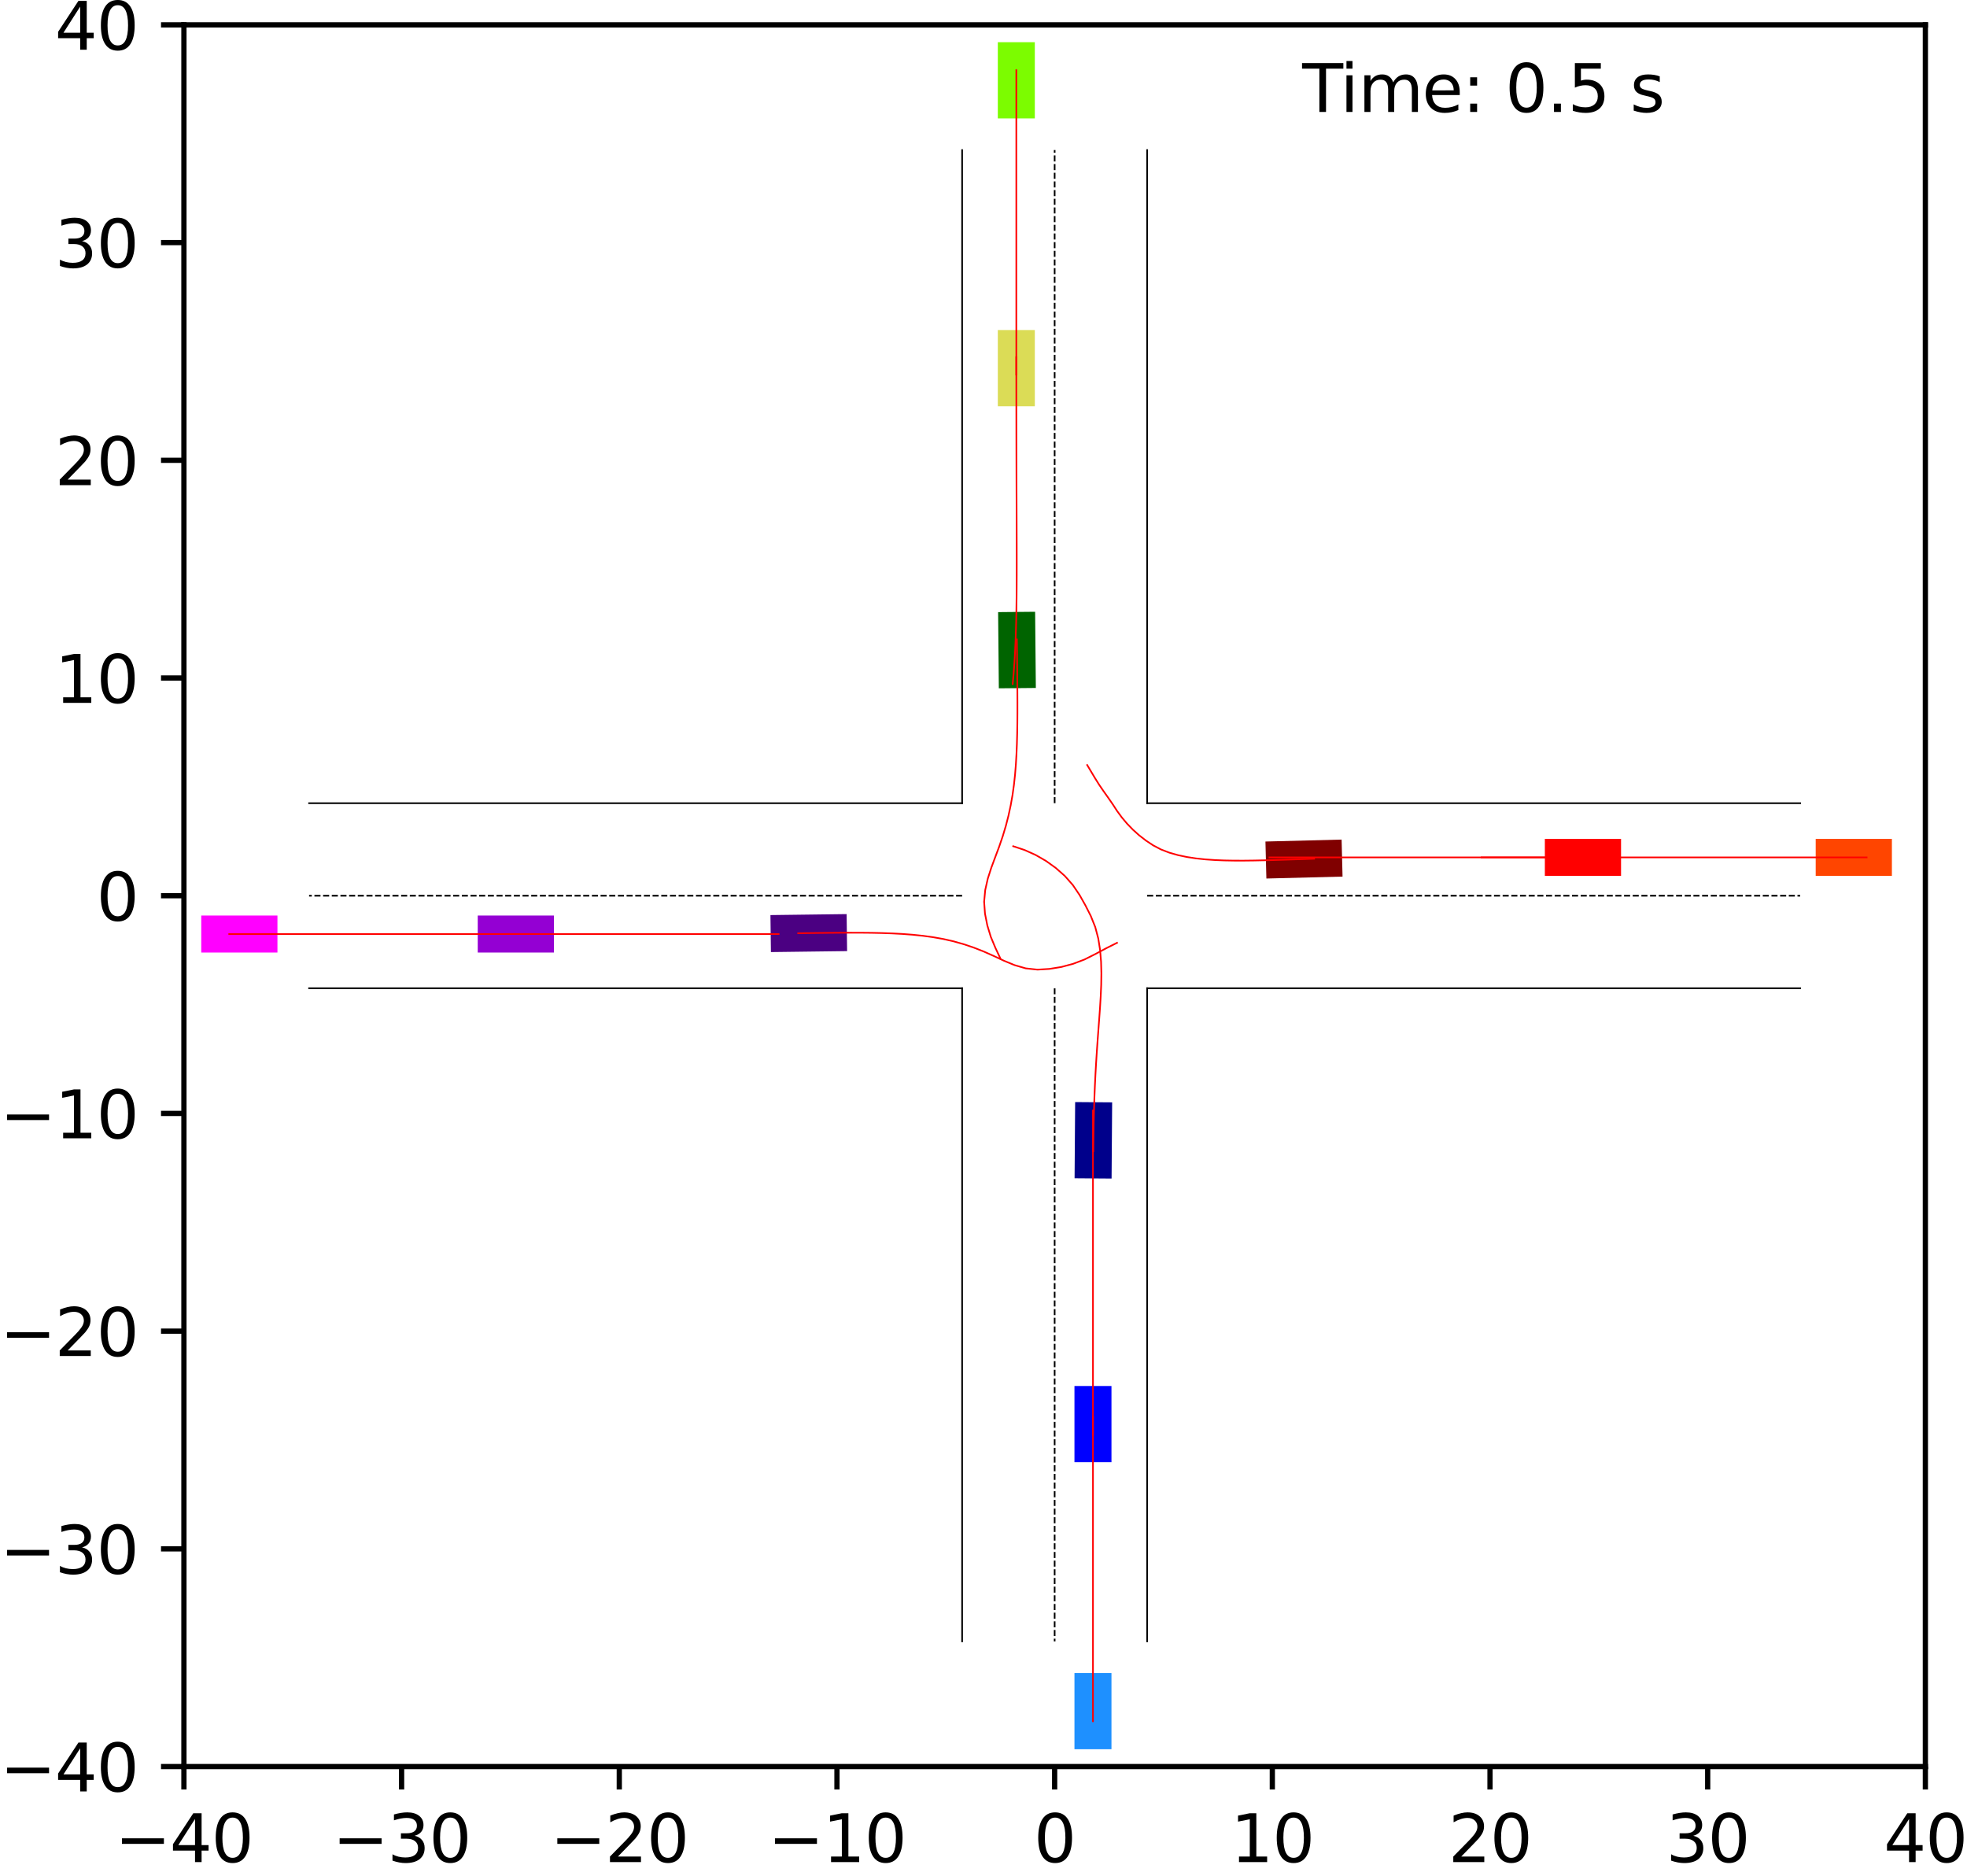 <?xml version="1.0" encoding="utf-8" standalone="no"?>
<!DOCTYPE svg PUBLIC "-//W3C//DTD SVG 1.1//EN"
  "http://www.w3.org/Graphics/SVG/1.1/DTD/svg11.dtd">
<svg xmlns:xlink="http://www.w3.org/1999/xlink" width="300.579pt" height="286.589pt" viewBox="0 0 300.579 286.589" xmlns="http://www.w3.org/2000/svg" version="1.1">
 <defs>
  <style type="text/css">*{stroke-linejoin: round; stroke-linecap: butt}</style>
 </defs>
 <g id="figure_1">
  <g id="patch_1">
   <path d="M 0 286.589 
L 300.579 286.589 
L 300.579 0 
L 0 0 
z
" style="fill: #ffffff"/>
  </g>
  <g id="axes_1">
   <g id="patch_2">
    <path d="M 28.105 269.911 
L 294.217 269.911 
L 294.217 3.799 
L 28.105 3.799 
z
" style="fill: #ffffff"/>
   </g>
   <g id="patch_3">
    <path d="M 169.862 180.07 
L 169.949 168.427 
L 164.294 168.385 
L 164.208 180.027 
z
" clip-path="url(#p030e1c4744)" style="fill: #00008b"/>
   </g>
   <g id="patch_4">
    <path d="M 205.012 128.28 
L 193.374 128.576 
L 193.517 134.229 
L 205.156 133.933 
z
" clip-path="url(#p030e1c4744)" style="fill: #800000"/>
   </g>
   <g id="patch_5">
    <path d="M 152.523 93.525 
L 152.633 105.167 
L 158.288 105.113 
L 158.178 93.472 
z
" clip-path="url(#p030e1c4744)" style="fill: #006400"/>
   </g>
   <g id="patch_6">
    <path d="M 117.805 145.467 
L 129.446 145.318 
L 129.374 139.664 
L 117.733 139.813 
z
" clip-path="url(#p030e1c4744)" style="fill: #4b0082"/>
   </g>
   <g id="patch_7">
    <path d="M 169.844 223.408 
L 169.844 211.766 
L 164.189 211.766 
L 164.189 223.408 
z
" clip-path="url(#p030e1c4744)" style="fill: #0000ff"/>
   </g>
   <g id="patch_8">
    <path d="M 247.714 128.172 
L 236.071 128.172 
L 236.071 133.827 
L 247.714 133.827 
z
" clip-path="url(#p030e1c4744)" style="fill: #ff0000"/>
   </g>
   <g id="patch_9">
    <path d="M 152.477 50.428 
L 152.479 62.07 
L 158.134 62.07 
L 158.132 50.427 
z
" clip-path="url(#p030e1c4744)" style="fill: #dbdc56"/>
   </g>
   <g id="patch_10">
    <path d="M 73.003 145.538 
L 84.646 145.538 
L 84.646 139.884 
L 73.003 139.884 
z
" clip-path="url(#p030e1c4744)" style="fill: #9400d3"/>
   </g>
   <g id="patch_11">
    <path d="M 169.844 267.262 
L 169.844 255.62 
L 164.189 255.62 
L 164.189 267.262 
z
" clip-path="url(#p030e1c4744)" style="fill: #1e90ff"/>
   </g>
   <g id="patch_12">
    <path d="M 289.102 128.172 
L 277.459 128.172 
L 277.459 133.827 
L 289.102 133.827 
z
" clip-path="url(#p030e1c4744)" style="fill: #ff4500"/>
   </g>
   <g id="patch_13">
    <path d="M 152.477 6.448 
L 152.477 18.091 
L 158.132 18.091 
L 158.132 6.448 
z
" clip-path="url(#p030e1c4744)" style="fill: #7cfc00"/>
   </g>
   <g id="patch_14">
    <path d="M 30.754 145.538 
L 42.396 145.538 
L 42.396 139.884 
L 30.754 139.884 
z
" clip-path="url(#p030e1c4744)" style="fill: #ff00ff"/>
   </g>
   <g id="matplotlib.axis_1">
    <g id="xtick_1">
     <g id="line2d_1">
      <defs>
       <path id="m44d1a5b4b5" d="M 0 0 
L 0 3.5 
" style="stroke: #000000; stroke-width: 0.8"/>
      </defs>
      <g>
       <use xlink:href="#m44d1a5b4b5" x="28.105" y="269.911" style="stroke: #000000; stroke-width: 0.8"/>
      </g>
     </g>
     <g id="text_1">
      <!-- −40 -->
      <g transform="translate(17.552 284.51) scale(0.1 -0.1)">
       <defs>
        <path id="DejaVuSans-2212" d="M 678 2272 
L 4684 2272 
L 4684 1741 
L 678 1741 
L 678 2272 
z
" transform="scale(0.016)"/>
        <path id="DejaVuSans-34" d="M 2419 4116 
L 825 1625 
L 2419 1625 
L 2419 4116 
z
M 2253 4666 
L 3047 4666 
L 3047 1625 
L 3713 1625 
L 3713 1100 
L 3047 1100 
L 3047 0 
L 2419 0 
L 2419 1100 
L 313 1100 
L 313 1709 
L 2253 4666 
z
" transform="scale(0.016)"/>
        <path id="DejaVuSans-30" d="M 2034 4250 
Q 1547 4250 1301 3770 
Q 1056 3291 1056 2328 
Q 1056 1369 1301 889 
Q 1547 409 2034 409 
Q 2525 409 2770 889 
Q 3016 1369 3016 2328 
Q 3016 3291 2770 3770 
Q 2525 4250 2034 4250 
z
M 2034 4750 
Q 2819 4750 3233 4129 
Q 3647 3509 3647 2328 
Q 3647 1150 3233 529 
Q 2819 -91 2034 -91 
Q 1250 -91 836 529 
Q 422 1150 422 2328 
Q 422 3509 836 4129 
Q 1250 4750 2034 4750 
z
" transform="scale(0.016)"/>
       </defs>
       <use xlink:href="#DejaVuSans-2212"/>
       <use xlink:href="#DejaVuSans-34" x="83.789"/>
       <use xlink:href="#DejaVuSans-30" x="147.412"/>
      </g>
     </g>
    </g>
    <g id="xtick_2">
     <g id="line2d_2">
      <g>
       <use xlink:href="#m44d1a5b4b5" x="61.369" y="269.911" style="stroke: #000000; stroke-width: 0.8"/>
      </g>
     </g>
     <g id="text_2">
      <!-- −30 -->
      <g transform="translate(50.816 284.51) scale(0.1 -0.1)">
       <defs>
        <path id="DejaVuSans-33" d="M 2597 2516 
Q 3050 2419 3304 2112 
Q 3559 1806 3559 1356 
Q 3559 666 3084 287 
Q 2609 -91 1734 -91 
Q 1441 -91 1130 -33 
Q 819 25 488 141 
L 488 750 
Q 750 597 1062 519 
Q 1375 441 1716 441 
Q 2309 441 2620 675 
Q 2931 909 2931 1356 
Q 2931 1769 2642 2001 
Q 2353 2234 1838 2234 
L 1294 2234 
L 1294 2753 
L 1863 2753 
Q 2328 2753 2575 2939 
Q 2822 3125 2822 3475 
Q 2822 3834 2567 4026 
Q 2313 4219 1838 4219 
Q 1578 4219 1281 4162 
Q 984 4106 628 3988 
L 628 4550 
Q 988 4650 1302 4700 
Q 1616 4750 1894 4750 
Q 2613 4750 3031 4423 
Q 3450 4097 3450 3541 
Q 3450 3153 3228 2886 
Q 3006 2619 2597 2516 
z
" transform="scale(0.016)"/>
       </defs>
       <use xlink:href="#DejaVuSans-2212"/>
       <use xlink:href="#DejaVuSans-33" x="83.789"/>
       <use xlink:href="#DejaVuSans-30" x="147.412"/>
      </g>
     </g>
    </g>
    <g id="xtick_3">
     <g id="line2d_3">
      <g>
       <use xlink:href="#m44d1a5b4b5" x="94.633" y="269.911" style="stroke: #000000; stroke-width: 0.8"/>
      </g>
     </g>
     <g id="text_3">
      <!-- −20 -->
      <g transform="translate(84.08 284.51) scale(0.1 -0.1)">
       <defs>
        <path id="DejaVuSans-32" d="M 1228 531 
L 3431 531 
L 3431 0 
L 469 0 
L 469 531 
Q 828 903 1448 1529 
Q 2069 2156 2228 2338 
Q 2531 2678 2651 2914 
Q 2772 3150 2772 3378 
Q 2772 3750 2511 3984 
Q 2250 4219 1831 4219 
Q 1534 4219 1204 4116 
Q 875 4013 500 3803 
L 500 4441 
Q 881 4594 1212 4672 
Q 1544 4750 1819 4750 
Q 2544 4750 2975 4387 
Q 3406 4025 3406 3419 
Q 3406 3131 3298 2873 
Q 3191 2616 2906 2266 
Q 2828 2175 2409 1742 
Q 1991 1309 1228 531 
z
" transform="scale(0.016)"/>
       </defs>
       <use xlink:href="#DejaVuSans-2212"/>
       <use xlink:href="#DejaVuSans-32" x="83.789"/>
       <use xlink:href="#DejaVuSans-30" x="147.412"/>
      </g>
     </g>
    </g>
    <g id="xtick_4">
     <g id="line2d_4">
      <g>
       <use xlink:href="#m44d1a5b4b5" x="127.897" y="269.911" style="stroke: #000000; stroke-width: 0.8"/>
      </g>
     </g>
     <g id="text_4">
      <!-- −10 -->
      <g transform="translate(117.344 284.51) scale(0.1 -0.1)">
       <defs>
        <path id="DejaVuSans-31" d="M 794 531 
L 1825 531 
L 1825 4091 
L 703 3866 
L 703 4441 
L 1819 4666 
L 2450 4666 
L 2450 531 
L 3481 531 
L 3481 0 
L 794 0 
L 794 531 
z
" transform="scale(0.016)"/>
       </defs>
       <use xlink:href="#DejaVuSans-2212"/>
       <use xlink:href="#DejaVuSans-31" x="83.789"/>
       <use xlink:href="#DejaVuSans-30" x="147.412"/>
      </g>
     </g>
    </g>
    <g id="xtick_5">
     <g id="line2d_5">
      <g>
       <use xlink:href="#m44d1a5b4b5" x="161.161" y="269.911" style="stroke: #000000; stroke-width: 0.8"/>
      </g>
     </g>
     <g id="text_5">
      <!-- 0 -->
      <g transform="translate(157.979 284.51) scale(0.1 -0.1)">
       <use xlink:href="#DejaVuSans-30"/>
      </g>
     </g>
    </g>
    <g id="xtick_6">
     <g id="line2d_6">
      <g>
       <use xlink:href="#m44d1a5b4b5" x="194.425" y="269.911" style="stroke: #000000; stroke-width: 0.8"/>
      </g>
     </g>
     <g id="text_6">
      <!-- 10 -->
      <g transform="translate(188.062 284.51) scale(0.1 -0.1)">
       <use xlink:href="#DejaVuSans-31"/>
       <use xlink:href="#DejaVuSans-30" x="63.623"/>
      </g>
     </g>
    </g>
    <g id="xtick_7">
     <g id="line2d_7">
      <g>
       <use xlink:href="#m44d1a5b4b5" x="227.689" y="269.911" style="stroke: #000000; stroke-width: 0.8"/>
      </g>
     </g>
     <g id="text_7">
      <!-- 20 -->
      <g transform="translate(221.326 284.51) scale(0.1 -0.1)">
       <use xlink:href="#DejaVuSans-32"/>
       <use xlink:href="#DejaVuSans-30" x="63.623"/>
      </g>
     </g>
    </g>
    <g id="xtick_8">
     <g id="line2d_8">
      <g>
       <use xlink:href="#m44d1a5b4b5" x="260.953" y="269.911" style="stroke: #000000; stroke-width: 0.8"/>
      </g>
     </g>
     <g id="text_8">
      <!-- 30 -->
      <g transform="translate(254.59 284.51) scale(0.1 -0.1)">
       <use xlink:href="#DejaVuSans-33"/>
       <use xlink:href="#DejaVuSans-30" x="63.623"/>
      </g>
     </g>
    </g>
    <g id="xtick_9">
     <g id="line2d_9">
      <g>
       <use xlink:href="#m44d1a5b4b5" x="294.217" y="269.911" style="stroke: #000000; stroke-width: 0.8"/>
      </g>
     </g>
     <g id="text_9">
      <!-- 40 -->
      <g transform="translate(287.854 284.51) scale(0.1 -0.1)">
       <use xlink:href="#DejaVuSans-34"/>
       <use xlink:href="#DejaVuSans-30" x="63.623"/>
      </g>
     </g>
    </g>
   </g>
   <g id="matplotlib.axis_2">
    <g id="ytick_1">
     <g id="line2d_10">
      <defs>
       <path id="m1685d560e2" d="M 0 0 
L -3.5 0 
" style="stroke: #000000; stroke-width: 0.8"/>
      </defs>
      <g>
       <use xlink:href="#m1685d560e2" x="28.105" y="269.911" style="stroke: #000000; stroke-width: 0.8"/>
      </g>
     </g>
     <g id="text_10">
      <!-- −40 -->
      <g transform="translate(0 273.71) scale(0.1 -0.1)">
       <use xlink:href="#DejaVuSans-2212"/>
       <use xlink:href="#DejaVuSans-34" x="83.789"/>
       <use xlink:href="#DejaVuSans-30" x="147.412"/>
      </g>
     </g>
    </g>
    <g id="ytick_2">
     <g id="line2d_11">
      <g>
       <use xlink:href="#m1685d560e2" x="28.105" y="236.647" style="stroke: #000000; stroke-width: 0.8"/>
      </g>
     </g>
     <g id="text_11">
      <!-- −30 -->
      <g transform="translate(0 240.446) scale(0.1 -0.1)">
       <use xlink:href="#DejaVuSans-2212"/>
       <use xlink:href="#DejaVuSans-33" x="83.789"/>
       <use xlink:href="#DejaVuSans-30" x="147.412"/>
      </g>
     </g>
    </g>
    <g id="ytick_3">
     <g id="line2d_12">
      <g>
       <use xlink:href="#m1685d560e2" x="28.105" y="203.383" style="stroke: #000000; stroke-width: 0.8"/>
      </g>
     </g>
     <g id="text_12">
      <!-- −20 -->
      <g transform="translate(0 207.182) scale(0.1 -0.1)">
       <use xlink:href="#DejaVuSans-2212"/>
       <use xlink:href="#DejaVuSans-32" x="83.789"/>
       <use xlink:href="#DejaVuSans-30" x="147.412"/>
      </g>
     </g>
    </g>
    <g id="ytick_4">
     <g id="line2d_13">
      <g>
       <use xlink:href="#m1685d560e2" x="28.105" y="170.119" style="stroke: #000000; stroke-width: 0.8"/>
      </g>
     </g>
     <g id="text_13">
      <!-- −10 -->
      <g transform="translate(0 173.918) scale(0.1 -0.1)">
       <use xlink:href="#DejaVuSans-2212"/>
       <use xlink:href="#DejaVuSans-31" x="83.789"/>
       <use xlink:href="#DejaVuSans-30" x="147.412"/>
      </g>
     </g>
    </g>
    <g id="ytick_5">
     <g id="line2d_14">
      <g>
       <use xlink:href="#m1685d560e2" x="28.105" y="136.855" style="stroke: #000000; stroke-width: 0.8"/>
      </g>
     </g>
     <g id="text_14">
      <!-- 0 -->
      <g transform="translate(14.742 140.654) scale(0.1 -0.1)">
       <use xlink:href="#DejaVuSans-30"/>
      </g>
     </g>
    </g>
    <g id="ytick_6">
     <g id="line2d_15">
      <g>
       <use xlink:href="#m1685d560e2" x="28.105" y="103.591" style="stroke: #000000; stroke-width: 0.8"/>
      </g>
     </g>
     <g id="text_15">
      <!-- 10 -->
      <g transform="translate(8.38 107.39) scale(0.1 -0.1)">
       <use xlink:href="#DejaVuSans-31"/>
       <use xlink:href="#DejaVuSans-30" x="63.623"/>
      </g>
     </g>
    </g>
    <g id="ytick_7">
     <g id="line2d_16">
      <g>
       <use xlink:href="#m1685d560e2" x="28.105" y="70.327" style="stroke: #000000; stroke-width: 0.8"/>
      </g>
     </g>
     <g id="text_16">
      <!-- 20 -->
      <g transform="translate(8.38 74.126) scale(0.1 -0.1)">
       <use xlink:href="#DejaVuSans-32"/>
       <use xlink:href="#DejaVuSans-30" x="63.623"/>
      </g>
     </g>
    </g>
    <g id="ytick_8">
     <g id="line2d_17">
      <g>
       <use xlink:href="#m1685d560e2" x="28.105" y="37.063" style="stroke: #000000; stroke-width: 0.8"/>
      </g>
     </g>
     <g id="text_17">
      <!-- 30 -->
      <g transform="translate(8.38 40.862) scale(0.1 -0.1)">
       <use xlink:href="#DejaVuSans-33"/>
       <use xlink:href="#DejaVuSans-30" x="63.623"/>
      </g>
     </g>
    </g>
    <g id="ytick_9">
     <g id="line2d_18">
      <g>
       <use xlink:href="#m1685d560e2" x="28.105" y="3.799" style="stroke: #000000; stroke-width: 0.8"/>
      </g>
     </g>
     <g id="text_18">
      <!-- 40 -->
      <g transform="translate(8.38 7.598) scale(0.1 -0.1)">
       <use xlink:href="#DejaVuSans-34"/>
       <use xlink:href="#DejaVuSans-30" x="63.623"/>
      </g>
     </g>
    </g>
   </g>
   <g id="line2d_19">
    <path d="M 175.298 250.784 
L 175.298 150.992 
" clip-path="url(#p030e1c4744)" style="fill: none; stroke: #000000; stroke-width: 0.25; stroke-linecap: square"/>
   </g>
   <g id="line2d_20">
    <path d="M 175.298 150.992 
L 275.09 150.992 
" clip-path="url(#p030e1c4744)" style="fill: none; stroke: #000000; stroke-width: 0.25; stroke-linecap: square"/>
   </g>
   <g id="line2d_21">
    <path d="M 275.09 122.718 
L 175.298 122.718 
" clip-path="url(#p030e1c4744)" style="fill: none; stroke: #000000; stroke-width: 0.25; stroke-linecap: square"/>
   </g>
   <g id="line2d_22">
    <path d="M 175.298 122.718 
L 175.298 22.926 
" clip-path="url(#p030e1c4744)" style="fill: none; stroke: #000000; stroke-width: 0.25; stroke-linecap: square"/>
   </g>
   <g id="line2d_23">
    <path d="M 147.023 22.926 
L 147.023 122.718 
" clip-path="url(#p030e1c4744)" style="fill: none; stroke: #000000; stroke-width: 0.25; stroke-linecap: square"/>
   </g>
   <g id="line2d_24">
    <path d="M 147.023 122.718 
L 47.231 122.718 
" clip-path="url(#p030e1c4744)" style="fill: none; stroke: #000000; stroke-width: 0.25; stroke-linecap: square"/>
   </g>
   <g id="line2d_25">
    <path d="M 47.231 150.992 
L 147.023 150.992 
" clip-path="url(#p030e1c4744)" style="fill: none; stroke: #000000; stroke-width: 0.25; stroke-linecap: square"/>
   </g>
   <g id="line2d_26">
    <path d="M 147.023 150.992 
L 147.023 250.784 
" clip-path="url(#p030e1c4744)" style="fill: none; stroke: #000000; stroke-width: 0.25; stroke-linecap: square"/>
   </g>
   <g id="line2d_27">
    <path d="M 175.298 136.855 
L 275.09 136.855 
" clip-path="url(#p030e1c4744)" style="fill: none; stroke-dasharray: 0.925,0.4; stroke-dashoffset: 0; stroke: #000000; stroke-width: 0.25"/>
   </g>
   <g id="line2d_28">
    <path d="M 161.161 122.718 
L 161.161 22.926 
" clip-path="url(#p030e1c4744)" style="fill: none; stroke-dasharray: 0.925,0.4; stroke-dashoffset: 0; stroke: #000000; stroke-width: 0.25"/>
   </g>
   <g id="line2d_29">
    <path d="M 147.023 136.855 
L 47.231 136.855 
" clip-path="url(#p030e1c4744)" style="fill: none; stroke-dasharray: 0.925,0.4; stroke-dashoffset: 0; stroke: #000000; stroke-width: 0.25"/>
   </g>
   <g id="line2d_30">
    <path d="M 161.161 150.992 
L 161.161 250.784 
" clip-path="url(#p030e1c4744)" style="fill: none; stroke-dasharray: 0.925,0.4; stroke-dashoffset: 0; stroke: #000000; stroke-width: 0.25"/>
   </g>
   <g id="line2d_31">
    <path d="M 167.057 175.897 
L 167.078 174.227 
L 167.105 172.557 
L 167.141 170.887 
L 167.187 169.214 
L 167.244 167.54 
L 167.313 165.862 
L 167.395 164.181 
L 167.491 162.495 
L 167.599 160.804 
L 167.717 159.107 
L 167.843 157.402 
L 167.971 155.687 
L 168.094 153.963 
L 168.2 152.226 
L 168.276 150.477 
L 168.302 148.715 
L 168.255 146.941 
L 168.107 145.161 
L 167.827 143.386 
L 167.363 141.639 
L 166.685 139.953 
L 165.861 138.326 
L 164.962 136.732 
L 163.933 135.214 
L 162.718 133.837 
L 161.34 132.62 
L 159.847 131.547 
L 158.253 130.629 
L 156.573 129.875 
L 154.826 129.295 
" clip-path="url(#p030e1c4744)" style="fill: none; stroke: #ff0000; stroke-width: 0.25; stroke-linecap: square"/>
   </g>
   <g id="line2d_32">
    <path d="M 200.812 131.2 
L 199.265 131.255 
L 197.72 131.306 
L 196.178 131.357 
L 194.643 131.404 
L 193.114 131.445 
L 191.595 131.477 
L 190.086 131.495 
L 188.589 131.493 
L 187.106 131.466 
L 185.639 131.406 
L 184.191 131.305 
L 182.764 131.154 
L 181.365 130.94 
L 179.997 130.651 
L 178.672 130.273 
L 177.404 129.784 
L 176.217 129.161 
L 175.114 128.43 
L 174.082 127.631 
L 173.123 126.771 
L 172.238 125.857 
L 171.43 124.898 
L 170.698 123.899 
L 170.03 122.873 
L 169.342 121.878 
L 168.648 120.901 
L 167.975 119.919 
L 167.346 118.916 
L 166.739 117.903 
L 166.135 116.889 
" clip-path="url(#p030e1c4744)" style="fill: none; stroke: #ff0000; stroke-width: 0.25; stroke-linecap: square"/>
   </g>
   <g id="line2d_33">
    <path d="M 155.386 97.69 
L 155.406 99.319 
L 155.424 100.94 
L 155.441 102.552 
L 155.456 104.156 
L 155.468 105.754 
L 155.474 107.344 
L 155.473 108.929 
L 155.462 110.508 
L 155.437 112.083 
L 155.394 113.654 
L 155.329 115.223 
L 155.237 116.79 
L 155.11 118.357 
L 154.94 119.924 
L 154.721 121.492 
L 154.442 123.061 
L 154.103 124.633 
L 153.698 126.208 
L 153.223 127.785 
L 152.681 129.366 
L 152.085 130.956 
L 151.484 132.574 
L 150.945 134.244 
L 150.554 135.982 
L 150.385 137.778 
L 150.517 139.594 
L 150.872 141.389 
L 151.407 143.145 
L 152.115 144.84 
L 152.898 146.502 
" clip-path="url(#p030e1c4744)" style="fill: none; stroke: #ff0000; stroke-width: 0.25; stroke-linecap: square"/>
   </g>
   <g id="line2d_34">
    <path d="M 121.97 142.589 
L 123.589 142.566 
L 125.201 142.545 
L 126.806 142.527 
L 128.403 142.513 
L 129.994 142.507 
L 131.579 142.51 
L 133.159 142.526 
L 134.735 142.559 
L 136.308 142.614 
L 137.878 142.697 
L 139.447 142.815 
L 141.014 142.977 
L 142.579 143.191 
L 144.143 143.469 
L 145.703 143.822 
L 147.256 144.262 
L 148.804 144.784 
L 150.346 145.39 
L 151.883 146.075 
L 153.434 146.799 
L 155.046 147.463 
L 156.75 147.956 
L 158.541 148.149 
L 160.363 148.038 
L 162.183 147.744 
L 163.975 147.265 
L 165.715 146.604 
L 167.382 145.767 
L 169.027 144.888 
L 170.694 144.053 
" clip-path="url(#p030e1c4744)" style="fill: none; stroke: #ff0000; stroke-width: 0.25; stroke-linecap: square"/>
   </g>
   <g id="line2d_35">
    <path d="M 167.017 219.239 
L 167.017 217.587 
L 167.017 215.935 
L 167.017 214.283 
L 167.017 212.631 
L 167.017 210.978 
L 167.017 209.326 
L 167.017 207.674 
L 167.017 206.022 
L 167.017 204.37 
L 167.017 202.718 
L 167.017 201.066 
L 167.017 199.414 
L 167.017 197.762 
L 167.017 196.109 
L 167.017 194.457 
L 167.017 192.805 
L 167.017 191.153 
L 167.017 189.501 
L 167.017 187.849 
L 167.017 186.197 
L 167.017 184.545 
L 167.017 182.893 
L 167.017 181.24 
L 167.017 179.588 
L 167.017 177.936 
L 167.017 176.284 
L 167.017 174.632 
L 167.017 172.98 
L 167.017 171.328 
L 167.017 169.676 
" clip-path="url(#p030e1c4744)" style="fill: none; stroke: #ff0000; stroke-width: 0.25; stroke-linecap: square"/>
   </g>
   <g id="line2d_36">
    <path d="M 243.545 130.999 
L 241.892 130.999 
L 240.24 130.999 
L 238.588 130.999 
L 236.936 130.999 
L 235.284 130.999 
L 233.632 130.999 
L 231.98 130.999 
L 230.328 130.999 
L 228.676 130.999 
L 227.023 130.999 
L 225.371 130.999 
L 223.719 130.999 
L 222.067 130.999 
L 220.415 130.999 
L 218.763 130.999 
L 217.111 130.999 
L 215.459 130.999 
L 213.807 130.999 
L 212.154 130.999 
L 210.502 130.999 
L 208.85 130.999 
L 207.198 130.999 
L 205.546 130.999 
L 203.894 130.999 
L 202.242 130.999 
L 200.59 130.999 
L 198.938 130.999 
L 197.285 130.999 
L 195.633 130.999 
L 193.981 130.999 
" clip-path="url(#p030e1c4744)" style="fill: none; stroke: #ff0000; stroke-width: 0.25; stroke-linecap: square"/>
   </g>
   <g id="line2d_37">
    <path d="M 155.305 54.576 
L 155.306 56.249 
L 155.306 57.922 
L 155.307 59.596 
L 155.308 61.27 
L 155.31 62.944 
L 155.312 64.618 
L 155.314 66.292 
L 155.317 67.966 
L 155.321 69.639 
L 155.325 71.312 
L 155.33 72.984 
L 155.335 74.656 
L 155.341 76.327 
L 155.347 77.997 
L 155.353 79.666 
L 155.358 81.334 
L 155.363 83.001 
L 155.366 84.666 
L 155.367 86.33 
L 155.364 87.993 
L 155.356 89.654 
L 155.343 91.313 
L 155.321 92.97 
L 155.29 94.625 
L 155.246 96.279 
L 155.187 97.93 
L 155.111 99.579 
L 155.015 101.226 
L 154.895 102.871 
L 154.75 104.513 
" clip-path="url(#p030e1c4744)" style="fill: none; stroke: #ff0000; stroke-width: 0.25; stroke-linecap: square"/>
   </g>
   <g id="line2d_38">
    <path d="M 77.44 142.711 
L 78.824 142.711 
L 80.209 142.711 
L 81.594 142.711 
L 82.979 142.711 
L 84.363 142.711 
L 85.748 142.711 
L 87.133 142.711 
L 88.517 142.711 
L 89.902 142.711 
L 91.287 142.711 
L 92.671 142.711 
L 94.056 142.711 
L 95.441 142.711 
L 96.825 142.711 
L 98.21 142.711 
L 99.595 142.711 
L 100.98 142.711 
L 102.364 142.711 
L 103.749 142.711 
L 105.134 142.711 
L 106.518 142.711 
L 107.903 142.711 
L 109.288 142.711 
L 110.672 142.711 
L 112.057 142.711 
L 113.442 142.711 
L 114.827 142.711 
L 116.211 142.711 
L 117.596 142.711 
L 118.981 142.711 
" clip-path="url(#p030e1c4744)" style="fill: none; stroke: #ff0000; stroke-width: 0.25; stroke-linecap: square"/>
   </g>
   <g id="line2d_39">
    <path d="M 167.017 262.991 
L 167.017 261.441 
L 167.017 259.89 
L 167.017 258.34 
L 167.017 256.79 
L 167.017 255.239 
L 167.017 253.689 
L 167.017 252.139 
L 167.017 250.588 
L 167.017 249.038 
L 167.017 247.488 
L 167.017 245.937 
L 167.017 244.387 
L 167.017 242.837 
L 167.017 241.286 
L 167.017 239.736 
L 167.017 238.186 
L 167.017 236.635 
L 167.017 235.085 
L 167.017 233.535 
L 167.017 231.984 
L 167.017 230.434 
L 167.017 228.884 
L 167.017 227.333 
L 167.017 225.783 
L 167.017 224.233 
L 167.017 222.682 
L 167.017 221.132 
L 167.017 219.582 
L 167.017 218.031 
L 167.017 216.481 
" clip-path="url(#p030e1c4744)" style="fill: none; stroke: #ff0000; stroke-width: 0.25; stroke-linecap: square"/>
   </g>
   <g id="line2d_40">
    <path d="M 285.242 130.999 
L 283.281 130.999 
L 281.319 130.999 
L 279.358 130.999 
L 277.397 130.999 
L 275.436 130.999 
L 273.474 130.999 
L 271.513 130.999 
L 269.552 130.999 
L 267.591 130.999 
L 265.629 130.999 
L 263.668 130.999 
L 261.707 130.999 
L 259.745 130.999 
L 257.784 130.999 
L 255.823 130.999 
L 253.862 130.999 
L 251.9 130.999 
L 249.939 130.999 
L 247.978 130.999 
L 246.017 130.999 
L 244.055 130.999 
L 242.094 130.999 
L 240.133 130.999 
L 238.171 130.999 
L 236.21 130.999 
L 234.249 130.999 
L 232.288 130.999 
L 230.326 130.999 
L 228.365 130.999 
L 226.404 130.999 
" clip-path="url(#p030e1c4744)" style="fill: none; stroke: #ff0000; stroke-width: 0.25; stroke-linecap: square"/>
   </g>
   <g id="line2d_41">
    <path d="M 155.305 10.719 
L 155.305 12.27 
L 155.305 13.82 
L 155.305 15.37 
L 155.305 16.921 
L 155.305 18.471 
L 155.305 20.021 
L 155.305 21.572 
L 155.305 23.122 
L 155.305 24.672 
L 155.305 26.223 
L 155.305 27.773 
L 155.305 29.323 
L 155.305 30.874 
L 155.305 32.424 
L 155.305 33.974 
L 155.305 35.525 
L 155.305 37.075 
L 155.305 38.625 
L 155.305 40.176 
L 155.305 41.726 
L 155.305 43.276 
L 155.305 44.827 
L 155.305 46.377 
L 155.305 47.927 
L 155.305 49.478 
L 155.305 51.028 
L 155.305 52.578 
L 155.305 54.129 
L 155.305 55.679 
L 155.305 57.229 
" clip-path="url(#p030e1c4744)" style="fill: none; stroke: #ff0000; stroke-width: 0.25; stroke-linecap: square"/>
   </g>
   <g id="line2d_42">
    <path d="M 35.025 142.711 
L 36.575 142.711 
L 38.125 142.711 
L 39.676 142.711 
L 41.226 142.711 
L 42.776 142.711 
L 44.327 142.711 
L 45.877 142.711 
L 47.427 142.711 
L 48.978 142.711 
L 50.528 142.711 
L 52.079 142.711 
L 53.629 142.711 
L 55.179 142.711 
L 56.73 142.711 
L 58.28 142.711 
L 59.83 142.711 
L 61.381 142.711 
L 62.931 142.711 
L 64.481 142.711 
L 66.032 142.711 
L 67.582 142.711 
L 69.132 142.711 
L 70.683 142.711 
L 72.233 142.711 
L 73.783 142.711 
L 75.334 142.711 
L 76.884 142.711 
L 78.434 142.711 
L 79.985 142.711 
L 81.535 142.711 
" clip-path="url(#p030e1c4744)" style="fill: none; stroke: #ff0000; stroke-width: 0.25; stroke-linecap: square"/>
   </g>
   <g id="patch_15">
    <path d="M 28.105 269.911 
L 28.105 3.799 
" style="fill: none; stroke: #000000; stroke-width: 0.8; stroke-linejoin: miter; stroke-linecap: square"/>
   </g>
   <g id="patch_16">
    <path d="M 294.217 269.911 
L 294.217 3.799 
" style="fill: none; stroke: #000000; stroke-width: 0.8; stroke-linejoin: miter; stroke-linecap: square"/>
   </g>
   <g id="patch_17">
    <path d="M 28.105 269.911 
L 294.217 269.911 
" style="fill: none; stroke: #000000; stroke-width: 0.8; stroke-linejoin: miter; stroke-linecap: square"/>
   </g>
   <g id="patch_18">
    <path d="M 28.105 3.799 
L 294.217 3.799 
" style="fill: none; stroke: #000000; stroke-width: 0.8; stroke-linejoin: miter; stroke-linecap: square"/>
   </g>
   <g id="text_19">
    <!-- Time: 0.5 s -->
    <g transform="translate(198.995 17.105) scale(0.1 -0.1)">
     <defs>
      <path id="DejaVuSans-54" d="M -19 4666 
L 3928 4666 
L 3928 4134 
L 2272 4134 
L 2272 0 
L 1638 0 
L 1638 4134 
L -19 4134 
L -19 4666 
z
" transform="scale(0.016)"/>
      <path id="DejaVuSans-69" d="M 603 3500 
L 1178 3500 
L 1178 0 
L 603 0 
L 603 3500 
z
M 603 4863 
L 1178 4863 
L 1178 4134 
L 603 4134 
L 603 4863 
z
" transform="scale(0.016)"/>
      <path id="DejaVuSans-6d" d="M 3328 2828 
Q 3544 3216 3844 3400 
Q 4144 3584 4550 3584 
Q 5097 3584 5394 3201 
Q 5691 2819 5691 2113 
L 5691 0 
L 5113 0 
L 5113 2094 
Q 5113 2597 4934 2840 
Q 4756 3084 4391 3084 
Q 3944 3084 3684 2787 
Q 3425 2491 3425 1978 
L 3425 0 
L 2847 0 
L 2847 2094 
Q 2847 2600 2669 2842 
Q 2491 3084 2119 3084 
Q 1678 3084 1418 2786 
Q 1159 2488 1159 1978 
L 1159 0 
L 581 0 
L 581 3500 
L 1159 3500 
L 1159 2956 
Q 1356 3278 1631 3431 
Q 1906 3584 2284 3584 
Q 2666 3584 2933 3390 
Q 3200 3197 3328 2828 
z
" transform="scale(0.016)"/>
      <path id="DejaVuSans-65" d="M 3597 1894 
L 3597 1613 
L 953 1613 
Q 991 1019 1311 708 
Q 1631 397 2203 397 
Q 2534 397 2845 478 
Q 3156 559 3463 722 
L 3463 178 
Q 3153 47 2828 -22 
Q 2503 -91 2169 -91 
Q 1331 -91 842 396 
Q 353 884 353 1716 
Q 353 2575 817 3079 
Q 1281 3584 2069 3584 
Q 2775 3584 3186 3129 
Q 3597 2675 3597 1894 
z
M 3022 2063 
Q 3016 2534 2758 2815 
Q 2500 3097 2075 3097 
Q 1594 3097 1305 2825 
Q 1016 2553 972 2059 
L 3022 2063 
z
" transform="scale(0.016)"/>
      <path id="DejaVuSans-3a" d="M 750 794 
L 1409 794 
L 1409 0 
L 750 0 
L 750 794 
z
M 750 3309 
L 1409 3309 
L 1409 2516 
L 750 2516 
L 750 3309 
z
" transform="scale(0.016)"/>
      <path id="DejaVuSans-20" transform="scale(0.016)"/>
      <path id="DejaVuSans-2e" d="M 684 794 
L 1344 794 
L 1344 0 
L 684 0 
L 684 794 
z
" transform="scale(0.016)"/>
      <path id="DejaVuSans-35" d="M 691 4666 
L 3169 4666 
L 3169 4134 
L 1269 4134 
L 1269 2991 
Q 1406 3038 1543 3061 
Q 1681 3084 1819 3084 
Q 2600 3084 3056 2656 
Q 3513 2228 3513 1497 
Q 3513 744 3044 326 
Q 2575 -91 1722 -91 
Q 1428 -91 1123 -41 
Q 819 9 494 109 
L 494 744 
Q 775 591 1075 516 
Q 1375 441 1709 441 
Q 2250 441 2565 725 
Q 2881 1009 2881 1497 
Q 2881 1984 2565 2268 
Q 2250 2553 1709 2553 
Q 1456 2553 1204 2497 
Q 953 2441 691 2322 
L 691 4666 
z
" transform="scale(0.016)"/>
      <path id="DejaVuSans-73" d="M 2834 3397 
L 2834 2853 
Q 2591 2978 2328 3040 
Q 2066 3103 1784 3103 
Q 1356 3103 1142 2972 
Q 928 2841 928 2578 
Q 928 2378 1081 2264 
Q 1234 2150 1697 2047 
L 1894 2003 
Q 2506 1872 2764 1633 
Q 3022 1394 3022 966 
Q 3022 478 2636 193 
Q 2250 -91 1575 -91 
Q 1294 -91 989 -36 
Q 684 19 347 128 
L 347 722 
Q 666 556 975 473 
Q 1284 391 1588 391 
Q 1994 391 2212 530 
Q 2431 669 2431 922 
Q 2431 1156 2273 1281 
Q 2116 1406 1581 1522 
L 1381 1569 
Q 847 1681 609 1914 
Q 372 2147 372 2553 
Q 372 3047 722 3315 
Q 1072 3584 1716 3584 
Q 2034 3584 2315 3537 
Q 2597 3491 2834 3397 
z
" transform="scale(0.016)"/>
     </defs>
     <use xlink:href="#DejaVuSans-54"/>
     <use xlink:href="#DejaVuSans-69" x="57.959"/>
     <use xlink:href="#DejaVuSans-6d" x="85.742"/>
     <use xlink:href="#DejaVuSans-65" x="183.154"/>
     <use xlink:href="#DejaVuSans-3a" x="244.678"/>
     <use xlink:href="#DejaVuSans-20" x="278.369"/>
     <use xlink:href="#DejaVuSans-30" x="310.156"/>
     <use xlink:href="#DejaVuSans-2e" x="373.779"/>
     <use xlink:href="#DejaVuSans-35" x="405.566"/>
     <use xlink:href="#DejaVuSans-20" x="469.189"/>
     <use xlink:href="#DejaVuSans-73" x="500.977"/>
    </g>
   </g>
  </g>
 </g>
 <defs>
  <clipPath id="p030e1c4744">
   <rect x="28.105" y="3.799" width="266.112" height="266.112"/>
  </clipPath>
 </defs>
</svg>
